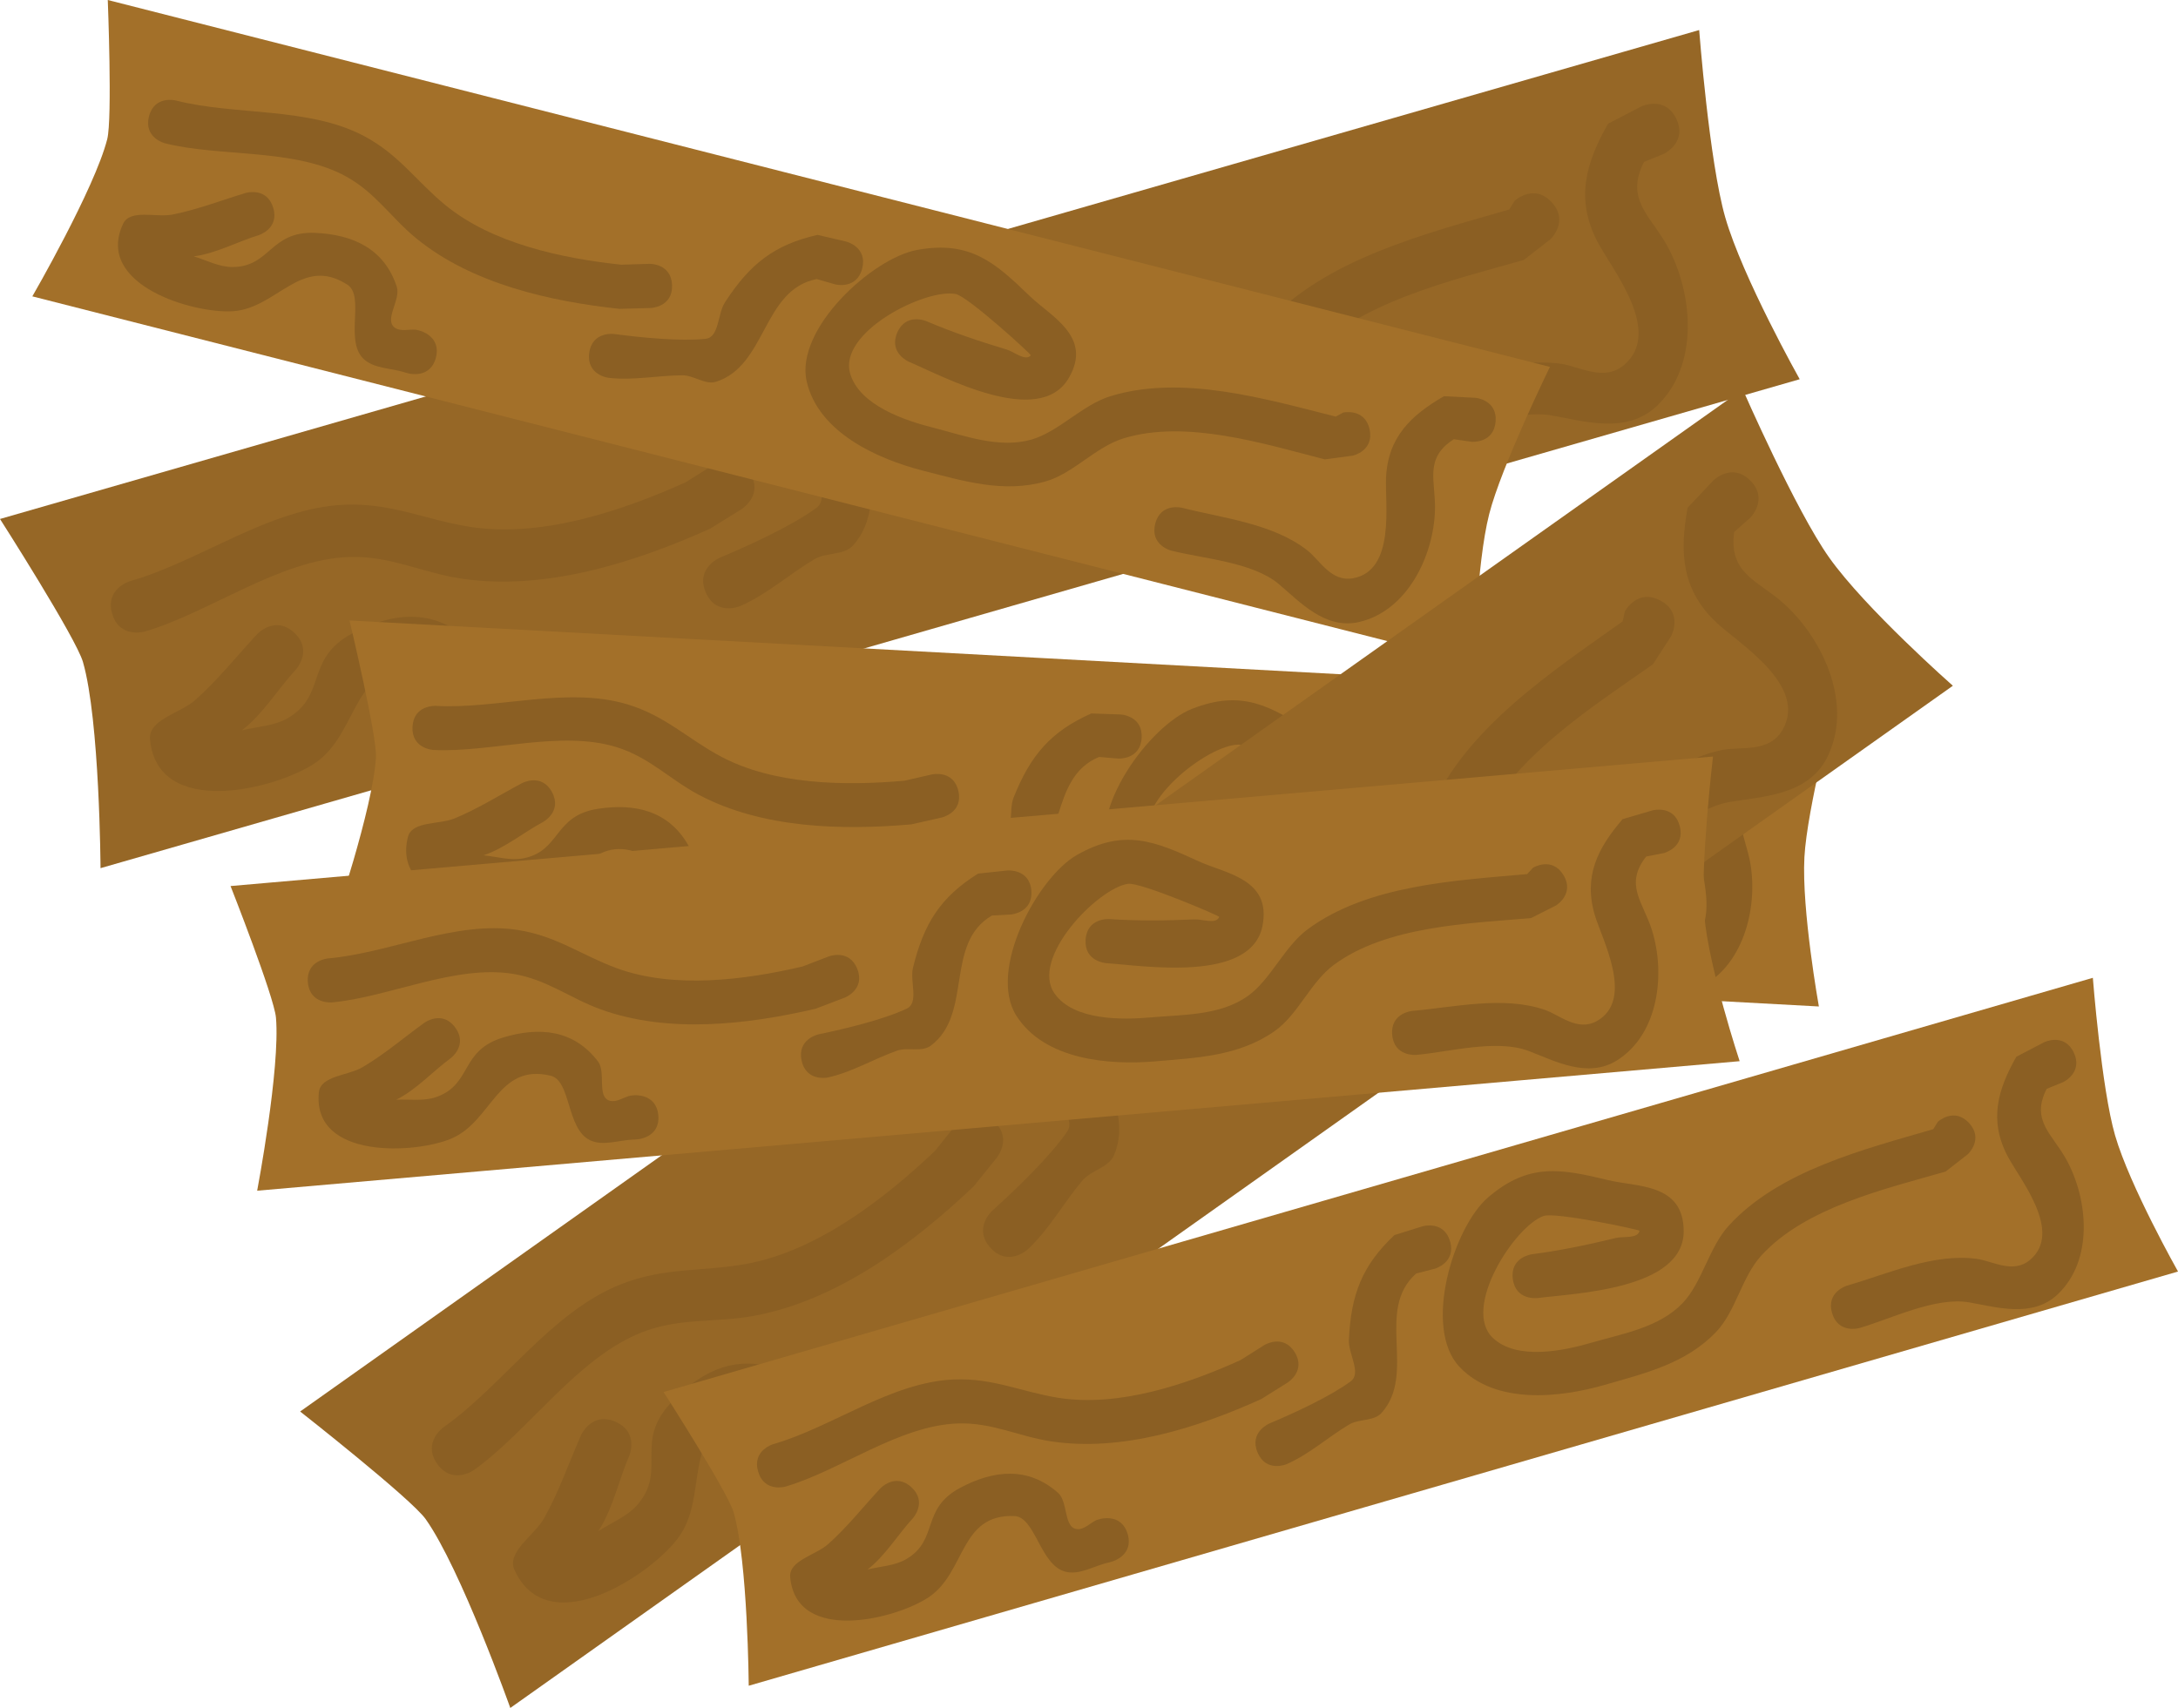 <svg version="1.1" xmlns="http://www.w3.org/2000/svg" xmlns:xlink="http://www.w3.org/1999/xlink" width="103.714" height="81.351" viewBox="0,0,103.714,81.351"><g transform="translate(-200.322,-123.311)"><g data-paper-data="{&quot;isPaintingLayer&quot;:true}" fill-rule="nonzero" stroke-linecap="butt" stroke-linejoin="miter" stroke-miterlimit="10" stroke-dasharray="" stroke-dashoffset="0" style="mix-blend-mode: normal"><g><path d="M205.109,164.662c0,0 -0.037,-7.044 -0.836,-9.818c-0.331,-1.151 -3.951,-6.814 -3.951,-6.814l80.913,-23.288c0,0 0.478,6.269 1.241,8.921c0.827,2.874 3.546,7.711 3.546,7.711z" fill="#966726" stroke="#ffffff" stroke-width="0"/><path d="M236.032,145.84c0.662,1.06 -0.398,1.722 -0.398,1.722l-1.497,0.932c-3.62,1.625 -7.911,2.988 -11.916,2.366c-1.825,-0.283 -3.316,-1.078 -5.246,-1.02c-3.317,0.099 -6.674,2.654 -9.766,3.554c0,0 -1.201,0.346 -1.547,-0.856c-0.346,-1.201 0.856,-1.547 0.856,-1.547c3.328,-0.946 6.663,-3.501 10.233,-3.641c2.215,-0.087 3.838,0.716 5.905,1.048c3.401,0.546 7.234,-0.73 10.305,-2.11l1.349,-0.847c0,0 1.06,-0.662 1.722,0.398z" fill="#8b5f23" stroke="none" stroke-width="0.5"/><path d="M274.215,132.948c0.846,0.92 -0.073,1.766 -0.073,1.766l-1.259,0.98c-3.409,0.972 -7.932,2.004 -10.433,4.73c-1.118,1.218 -1.444,3.148 -2.57,4.322c-1.723,1.798 -4.041,2.33 -6.322,2.986c-2.509,0.714 -6.154,1.125 -8.197,-1.037c-2.088,-2.209 -0.329,-7.91 1.634,-9.591c2.318,-1.985 4.16,-1.604 6.813,-0.961c1.629,0.395 4.242,0.177 4.25,2.884c0.009,3.33 -6.223,3.513 -8.274,3.778c0,0 -1.24,0.159 -1.399,-1.081c-0.159,-1.24 1.081,-1.399 1.081,-1.399c1.594,-0.203 3.174,-0.528 4.735,-0.908c0.459,-0.112 1.265,0.055 1.357,-0.408c0.012,-0.062 -4.759,-1.082 -5.424,-0.849c-1.635,0.573 -4.661,5.218 -2.879,6.902c1.365,1.29 4.047,0.723 5.612,0.266c1.74,-0.501 3.818,-0.848 5.131,-2.229c1.104,-1.162 1.492,-3.147 2.607,-4.364c2.86,-3.122 7.673,-4.31 11.586,-5.445l0.258,-0.417c0,0 0.92,-0.846 1.766,0.073z" fill="#8b5f23" stroke="none" stroke-width="0.5"/><path d="M244.837,139.586c0.346,1.201 -0.856,1.547 -0.856,1.547l-1.062,0.271c-2.346,2.063 0.025,5.654 -1.973,7.885c-0.433,0.484 -1.276,0.323 -1.835,0.654c-1.202,0.711 -2.263,1.679 -3.543,2.237c0,0 -1.149,0.492 -1.641,-0.657c-0.492,-1.149 0.657,-1.641 0.657,-1.641c1.444,-0.605 3.485,-1.546 4.619,-2.385c0.625,-0.463 -0.135,-1.554 -0.099,-2.331c0.119,-2.583 0.759,-4.225 2.591,-5.942l1.596,-0.494c0,0 1.201,-0.346 1.547,0.856z" fill="#8b5f23" stroke="none" stroke-width="0.5"/><path d="M280.146,128.97c0.539,1.128 -0.59,1.667 -0.59,1.667l-0.947,0.386c-0.924,1.806 0.329,2.57 1.116,4.018c1.232,2.268 1.514,5.686 -0.506,7.606c-1.444,1.373 -3.507,0.71 -5.024,0.45c-1.909,-0.328 -4.426,0.929 -6.205,1.441c0,0 -1.201,0.346 -1.547,-0.856c-0.346,-1.201 0.856,-1.547 0.856,-1.547c2.303,-0.663 4.894,-1.836 7.343,-1.498c0.89,0.123 2.059,0.874 3.019,0.055c1.865,-1.592 -0.581,-4.556 -1.261,-5.85c-1.081,-2.059 -0.552,-3.788 0.495,-5.639l1.584,-0.822c0,0 1.128,-0.539 1.667,0.59z" fill="#8b5f23" stroke="none" stroke-width="0.5"/><path d="M226.566,156.119c0.346,1.201 -0.856,1.547 -0.856,1.547l-0.222,0.064c-0.818,0.171 -1.648,0.729 -2.455,0.512c-1.436,-0.386 -1.682,-3.104 -2.881,-3.154c-3.084,-0.128 -2.75,3.146 -4.813,4.559c-1.821,1.248 -7.522,2.694 -7.874,-1.12c-0.087,-0.946 1.44,-1.239 2.15,-1.869c1.085,-0.963 1.969,-2.086 2.955,-3.145c0,0 0.852,-0.914 1.767,-0.062c0.914,0.852 0.062,1.767 0.062,1.767c-0.799,0.857 -1.568,2.126 -2.557,2.877c0.748,-0.18 1.556,-0.202 2.212,-0.593c1.84,-1.097 0.791,-2.829 3.046,-4.022c1.881,-0.995 3.829,-1.211 5.529,0.297c0.579,0.514 0.308,1.989 1.079,2.057c0.399,0.035 0.726,-0.338 1.089,-0.508l0.222,-0.064c0,0 1.201,-0.346 1.547,0.856z" fill="#8b5f23" stroke="none" stroke-width="0.5"/></g><g><path d="M201.862,137.427c0,0 2.967,-5.132 3.566,-7.487c0.249,-0.977 0.026,-6.629 0.026,-6.629l68.673,17.475c0,0 -2.317,4.757 -2.89,7.008c-0.621,2.439 -0.702,7.109 -0.702,7.109z" fill="#a37029" stroke="#ffffff" stroke-width="0"/><path d="M232.325,136.899c0.031,1.052 -1.021,1.082 -1.021,1.082l-1.484,0.041c-3.321,-0.358 -7.017,-1.192 -9.662,-3.346c-1.205,-0.981 -1.95,-2.192 -3.377,-2.971c-2.452,-1.338 -5.976,-0.909 -8.605,-1.569c0,0 -1.02,-0.259 -0.76,-1.279c0.259,-1.02 1.279,-0.76 1.279,-0.76c2.82,0.728 6.328,0.289 8.981,1.704c1.646,0.878 2.484,2.152 3.844,3.271c2.239,1.842 5.565,2.544 8.382,2.847l1.34,-0.041c0,0 1.052,-0.031 1.082,1.021z" fill="#8b5f23" stroke="none" stroke-width="0.5"/><path d="M265.54,143.763c0.224,1.028 -0.804,1.252 -0.804,1.252l-1.331,0.176c-2.89,-0.743 -6.614,-1.916 -9.589,-0.998c-1.33,0.41 -2.387,1.673 -3.704,2.048c-2.016,0.573 -3.925,-0.025 -5.861,-0.518c-2.126,-0.548 -4.949,-1.799 -5.514,-4.237c-0.577,-2.492 3.123,-5.885 5.263,-6.272c2.528,-0.457 3.704,0.603 5.357,2.198c1.015,0.979 3.006,1.931 1.861,3.901c-1.408,2.423 -6.013,-0.093 -7.616,-0.772c0,0 -0.968,-0.411 -0.557,-1.38c0.411,-0.968 1.38,-0.557 1.38,-0.557c1.244,0.53 2.53,0.965 3.826,1.353c0.381,0.114 0.896,0.578 1.159,0.28c0.035,-0.04 -2.997,-2.809 -3.579,-2.922c-1.431,-0.279 -5.603,1.81 -5.025,3.79c0.443,1.518 2.632,2.245 3.963,2.579c1.476,0.376 3.134,1.007 4.675,0.562c1.295,-0.375 2.421,-1.652 3.749,-2.062c3.405,-1.052 7.406,0.131 10.731,0.969l0.364,-0.193c0,0 1.028,-0.224 1.252,0.804z" fill="#8b5f23" stroke="none" stroke-width="0.5"/><path d="M241.379,136.098c-0.259,1.02 -1.279,0.76 -1.279,0.76l-0.887,-0.255c-2.581,0.502 -2.385,4.118 -4.785,4.889c-0.52,0.167 -1.064,-0.308 -1.611,-0.305c-1.175,0.006 -2.357,0.258 -3.525,0.119c0,0 -1.044,-0.131 -0.913,-1.175c0.131,-1.044 1.175,-0.913 1.175,-0.913c1.306,0.175 3.189,0.358 4.369,0.231c0.651,-0.07 0.563,-1.186 0.919,-1.735c1.184,-1.826 2.347,-2.746 4.408,-3.215l1.369,0.319c0,0 1.02,0.259 0.76,1.279z" fill="#8b5f23" stroke="none" stroke-width="0.5"/><path d="M271.54,143.394c-0.088,1.048 -1.137,0.96 -1.137,0.96l-0.852,-0.122c-1.439,0.919 -0.853,2.007 -0.897,3.393c-0.069,2.171 -1.317,4.774 -3.601,5.31c-1.633,0.383 -2.85,-0.975 -3.84,-1.808c-1.248,-1.049 -3.61,-1.206 -5.12,-1.59c0,0 -1.02,-0.259 -0.76,-1.279c0.259,-1.02 1.279,-0.76 1.279,-0.76c1.955,0.497 4.335,0.746 5.971,2.033c0.594,0.467 1.124,1.51 2.17,1.323c2.031,-0.364 1.514,-3.556 1.571,-4.786c0.09,-1.955 1.209,-2.986 2.757,-3.885l1.5,0.076c0,0 1.048,0.088 0.96,1.137z" fill="#8b5f23" stroke="none" stroke-width="0.5"/><path d="M221.08,140.342c-0.259,1.02 -1.279,0.76 -1.279,0.76l-0.188,-0.048c-0.667,-0.224 -1.507,-0.171 -2.001,-0.671c-0.879,-0.89 0.098,-2.97 -0.752,-3.515c-2.186,-1.404 -3.335,1.116 -5.434,1.266c-1.853,0.132 -6.609,-1.24 -5.244,-4.16c0.339,-0.724 1.573,-0.288 2.357,-0.444c1.197,-0.238 2.316,-0.678 3.483,-1.028c0,0 1.008,-0.302 1.31,0.706c0.302,1.008 -0.706,1.31 -0.706,1.31c-0.944,0.283 -2.043,0.878 -3.08,1.003c0.62,0.187 1.216,0.515 1.858,0.509c1.802,-0.015 1.777,-1.719 3.922,-1.627c1.789,0.077 3.296,0.748 3.89,2.566c0.202,0.619 -0.622,1.575 -0.091,1.953c0.275,0.195 0.671,0.063 1.007,0.094l0.188,0.048c0,0 1.02,0.259 0.76,1.279z" fill="#8b5f23" stroke="none" stroke-width="0.5"/></g><g><path d="M216.176,167.41c0,0 1.916,-5.61 2.048,-8.036c0.055,-1.007 -1.258,-6.509 -1.258,-6.509l70.758,3.84c0,0 -1.352,5.115 -1.478,7.435c-0.136,2.513 0.689,7.11 0.689,7.11z" fill="#a37029" stroke="#ffffff" stroke-width="0"/><path d="M245.959,160.99c0.234,1.026 -0.792,1.259 -0.792,1.259l-1.448,0.327c-3.327,0.292 -7.115,0.19 -10.127,-1.411c-1.372,-0.729 -2.338,-1.773 -3.888,-2.26c-2.664,-0.838 -6.038,0.266 -8.746,0.127c0,0 -1.05,-0.057 -0.993,-1.107c0.057,-1.05 1.107,-0.993 1.107,-0.993c2.907,0.168 6.264,-0.942 9.141,-0.068c1.785,0.542 2.854,1.63 4.405,2.464c2.553,1.374 5.953,1.418 8.775,1.169l1.307,-0.3c0,0 1.026,-0.234 1.259,0.792z" fill="#8b5f23" stroke="none" stroke-width="0.5"/><path d="M279.875,161.289c0.419,0.965 -0.546,1.384 -0.546,1.384l-1.272,0.431c-2.979,-0.169 -6.86,-0.598 -9.601,0.878c-1.225,0.66 -2.017,2.104 -3.237,2.726c-1.866,0.953 -3.856,0.736 -5.851,0.627c-2.192,-0.125 -5.203,-0.806 -6.23,-3.089c-1.049,-2.333 1.924,-6.379 3.948,-7.173c2.392,-0.938 3.751,-0.126 5.682,1.119c1.186,0.764 3.323,1.312 2.582,3.466c-0.912,2.65 -5.917,1.074 -7.622,0.718c0,0 -1.03,-0.216 -0.814,-1.246c0.216,-1.03 1.246,-0.814 1.246,-0.814c1.324,0.279 2.669,0.457 4.015,0.586c0.396,0.038 0.991,0.394 1.192,0.05c0.027,-0.046 -3.484,-2.175 -4.077,-2.173c-1.458,0.004 -5.147,2.861 -4.195,4.691c0.729,1.403 3.017,1.692 4.388,1.762c1.521,0.083 3.27,0.381 4.695,-0.355c1.198,-0.619 2.055,-2.09 3.278,-2.749c3.136,-1.692 7.291,-1.307 10.715,-1.128l0.32,-0.26c0,0 0.965,-0.419 1.384,0.546z" fill="#8b5f23" stroke="none" stroke-width="0.5"/><path d="M254.687,158.45c-0.057,1.05 -1.107,0.993 -1.107,0.993l-0.92,-0.078c-2.435,0.992 -1.542,4.502 -3.747,5.724c-0.478,0.265 -1.104,-0.096 -1.639,0.013c-1.152,0.233 -2.263,0.71 -3.435,0.8c0,0 -1.049,0.074 -1.123,-0.976c-0.074,-1.049 0.976,-1.123 0.976,-1.123c1.315,-0.082 3.198,-0.267 4.33,-0.62c0.625,-0.195 0.322,-1.273 0.565,-1.881c0.808,-2.021 1.77,-3.149 3.701,-4.008l1.405,0.048c0,0 1.05,0.057 0.993,1.107z" fill="#8b5f23" stroke="none" stroke-width="0.5"/><path d="M285.69,159.765c0.116,1.046 -0.929,1.162 -0.929,1.162l-0.859,0.045c-1.234,1.181 -0.448,2.134 -0.223,3.503c0.353,2.143 -0.367,4.939 -2.504,5.907c-1.527,0.692 -2.984,-0.404 -4.118,-1.03c-1.427,-0.788 -3.775,-0.484 -5.331,-0.568c0,0 -1.05,-0.057 -0.993,-1.107c0.057,-1.05 1.107,-0.993 1.107,-0.993c2.014,0.109 4.398,-0.108 6.251,0.837c0.674,0.343 1.396,1.263 2.385,0.877c1.922,-0.75 0.797,-3.782 0.614,-4.999c-0.29,-1.935 0.607,-3.164 1.952,-4.346l1.486,-0.216c0,0 1.046,-0.116 1.162,0.929z" fill="#8b5f23" stroke="none" stroke-width="0.5"/><path d="M235.595,166.546c-0.057,1.05 -1.107,0.993 -1.107,0.993l-0.194,-0.011c-0.698,-0.09 -1.512,0.125 -2.094,-0.271c-1.035,-0.703 -0.479,-2.932 -1.419,-3.303c-2.417,-0.954 -3.055,1.741 -5.086,2.295c-1.793,0.489 -6.724,0.064 -5.95,-3.065c0.192,-0.776 1.487,-0.587 2.226,-0.892c1.128,-0.466 2.141,-1.114 3.218,-1.684c0,0 0.93,-0.492 1.422,0.439c0.492,0.93 -0.439,1.422 -0.439,1.422c-0.872,0.46 -1.834,1.257 -2.828,1.581c0.644,0.063 1.292,0.269 1.922,0.14c1.765,-0.364 1.41,-2.031 3.533,-2.356c1.77,-0.271 3.378,0.095 4.313,1.763c0.318,0.568 -0.305,1.666 0.289,1.933c0.307,0.138 0.671,-0.069 1.006,-0.103l0.194,0.011c0,0 1.05,0.057 0.993,1.107z" fill="#8b5f23" stroke="none" stroke-width="0.5"/></g><g><path d="M224.622,204.662c0,0 -2.36,-6.637 -4.029,-8.992c-0.693,-0.977 -5.979,-5.128 -5.979,-5.128l68.693,-48.688c0,0 2.52,5.76 4.116,8.011c1.729,2.44 5.892,6.109 5.892,6.109z" fill="#966726" stroke="#ffffff" stroke-width="0"/><path d="M247.6,176.689c0.975,0.782 0.193,1.757 0.193,1.757l-1.106,1.374c-2.881,2.729 -6.481,5.432 -10.467,6.167c-1.816,0.335 -3.486,0.077 -5.288,0.768c-3.099,1.188 -5.424,4.707 -8.046,6.578c0,0 -1.02,0.723 -1.743,-0.297c-0.723,-1.02 0.297,-1.743 0.297,-1.743c2.83,-1.991 5.134,-5.504 8.458,-6.815c2.062,-0.813 3.86,-0.591 5.92,-0.959c3.391,-0.607 6.588,-3.077 9.031,-5.393l0.994,-1.245c0,0 0.782,-0.975 1.757,-0.193z" fill="#8b5f23" stroke="none" stroke-width="0.5"/><path d="M279.388,151.916c1.103,0.589 0.514,1.691 0.514,1.691l-0.865,1.34c-2.897,2.043 -6.826,4.51 -8.287,7.909c-0.653,1.519 -0.324,3.448 -0.999,4.928c-1.033,2.265 -3.045,3.533 -4.982,4.905c-2.133,1.502 -5.438,3.093 -8.08,1.727c-2.7,-1.396 -2.921,-7.358 -1.623,-9.592c1.533,-2.639 3.398,-2.887 6.114,-3.155c1.668,-0.165 4.063,-1.233 4.963,1.319c1.108,3.14 -4.714,5.37 -6.563,6.297c0,0 -1.118,0.559 -1.677,-0.559c-0.559,-1.118 0.559,-1.677 0.559,-1.677c1.438,-0.718 2.821,-1.546 4.17,-2.42c0.396,-0.257 1.213,-0.365 1.146,-0.833c-0.009,-0.062 -4.849,0.549 -5.4,0.989c-1.355,1.081 -2.677,6.464 -0.44,7.465c1.715,0.767 4.058,-0.654 5.385,-1.601c1.477,-1.047 3.325,-2.06 4.108,-3.798c0.658,-1.461 0.369,-3.463 1.02,-4.98c1.67,-3.891 5.821,-6.601 9.14,-8.964l0.106,-0.478c0,0 0.589,-1.103 1.691,-0.514z" fill="#8b5f23" stroke="none" stroke-width="0.5"/><path d="M253.848,167.878c0.723,1.02 -0.297,1.743 -0.297,1.743l-0.914,0.606c-1.533,2.722 1.89,5.328 0.74,8.095c-0.249,0.6 -1.098,0.726 -1.516,1.223c-0.9,1.068 -1.582,2.332 -2.606,3.281c0,0 -0.922,0.844 -1.766,-0.079c-0.844,-0.922 0.079,-1.766 0.079,-1.766c1.164,-1.047 2.78,-2.61 3.573,-3.776c0.438,-0.643 -0.64,-1.422 -0.863,-2.168c-0.741,-2.478 -0.678,-4.238 0.485,-6.464l1.343,-0.993c0,0 1.02,-0.723 1.743,0.297z" fill="#8b5f23" stroke="none" stroke-width="0.5"/><path d="M283.674,146.204c0.881,0.887 -0.006,1.768 -0.006,1.768l-0.766,0.677c-0.276,2.01 1.159,2.317 2.379,3.425c1.911,1.735 3.306,4.868 2.032,7.347c-0.911,1.772 -3.076,1.828 -4.594,2.083c-1.91,0.321 -3.871,2.338 -5.381,3.408c0,0 -1.02,0.723 -1.743,-0.297c-0.723,-1.02 0.297,-1.743 0.297,-1.743c1.955,-1.386 4.013,-3.348 6.437,-3.838c0.881,-0.178 2.232,0.145 2.868,-0.945c1.235,-2.118 -2.052,-4.109 -3.121,-5.106c-1.7,-1.587 -1.771,-3.393 -1.393,-5.486l1.224,-1.299c0,0 0.887,-0.881 1.768,0.006z" fill="#8b5f23" stroke="none" stroke-width="0.5"/><path d="M242.057,189.515c0.723,1.02 -0.297,1.743 -0.297,1.743l-0.188,0.133c-0.716,0.431 -1.315,1.232 -2.149,1.294c-1.483,0.11 -2.612,-2.375 -3.76,-2.026c-2.954,0.897 -1.558,3.877 -3.038,5.892c-1.307,1.779 -6.211,5.025 -7.802,1.542c-0.395,-0.864 0.95,-1.645 1.413,-2.474c0.706,-1.267 1.17,-2.618 1.752,-3.944c0,0 0.503,-1.145 1.647,-0.642c1.145,0.503 0.642,1.647 0.642,1.647c-0.471,1.072 -0.778,2.524 -1.464,3.56c0.646,-0.417 1.402,-0.704 1.892,-1.289c1.375,-1.642 -0.188,-2.932 1.548,-4.802c1.447,-1.56 3.215,-2.407 5.317,-1.544c0.716,0.294 0.947,1.776 1.697,1.586c0.388,-0.098 0.574,-0.559 0.861,-0.839l0.188,-0.133c0,0 1.02,-0.723 1.743,0.297z" fill="#8b5f23" stroke="none" stroke-width="0.5"/></g><g><path d="M212.568,180.025c0,0 1.106,-5.824 0.895,-8.244c-0.088,-1.004 -2.163,-6.267 -2.163,-6.267l70.593,-6.169c0,0 -0.618,5.255 -0.415,7.569c0.219,2.507 1.684,6.942 1.684,6.942z" fill="#a37029" stroke="#ffffff" stroke-width="0"/><path d="M241.15,169.472c0.376,0.983 -0.607,1.359 -0.607,1.359l-1.387,0.528c-3.253,0.758 -7.017,1.191 -10.225,0.03c-1.461,-0.529 -2.565,-1.426 -4.168,-1.69c-2.756,-0.454 -5.941,1.114 -8.64,1.358c0,0 -1.048,0.092 -1.14,-0.956c-0.092,-1.048 0.956,-1.14 0.956,-1.14c2.902,-0.244 6.069,-1.816 9.04,-1.355c1.843,0.286 3.055,1.212 4.708,1.819c2.721,1 6.093,0.565 8.852,-0.079l1.251,-0.481c0,0 0.983,-0.376 1.359,0.607z" fill="#8b5f23" stroke="none" stroke-width="0.5"/><path d="M274.769,164.989c0.551,0.896 -0.346,1.447 -0.346,1.447l-1.198,0.606c-2.973,0.253 -6.876,0.375 -9.381,2.222c-1.12,0.826 -1.701,2.367 -2.82,3.155c-1.713,1.206 -3.714,1.272 -5.704,1.446c-2.188,0.185 -5.265,-0.065 -6.603,-2.18c-1.368,-2.162 1.006,-6.586 2.898,-7.658c2.236,-1.266 3.696,-0.653 5.783,0.307c1.281,0.589 3.475,0.831 3.044,3.068c-0.53,2.752 -5.707,1.897 -7.444,1.785c0,0 -1.05,-0.069 -0.981,-1.119c0.069,-1.05 1.119,-0.981 1.119,-0.981c1.35,0.09 2.707,0.076 4.058,0.015c0.397,-0.018 1.036,0.25 1.187,-0.118c0.02,-0.049 -3.756,-1.662 -4.343,-1.577c-1.443,0.209 -4.692,3.557 -3.492,5.236c0.919,1.286 3.226,1.25 4.592,1.126c1.518,-0.133 3.291,-0.084 4.598,-1.013c1.099,-0.781 1.74,-2.358 2.858,-3.184c2.867,-2.117 7.034,-2.321 10.449,-2.627l0.28,-0.303c0,0 0.896,-0.551 1.447,0.346z" fill="#8b5f23" stroke="none" stroke-width="0.5"/><path d="M249.432,165.727c0.092,1.048 -0.956,1.14 -0.956,1.14l-0.921,0.052c-2.271,1.325 -0.892,4.674 -2.903,6.194c-0.436,0.33 -1.106,0.061 -1.621,0.244c-1.108,0.393 -2.14,1.022 -3.288,1.276c0,0 -1.029,0.221 -1.249,-0.808c-0.221,-1.029 0.808,-1.249 0.808,-1.249c1.29,-0.266 3.128,-0.715 4.2,-1.224c0.591,-0.281 0.139,-1.305 0.294,-1.941c0.515,-2.115 1.309,-3.367 3.1,-4.489l1.398,-0.15c0,0 1.048,-0.092 1.14,0.956z" fill="#8b5f23" stroke="none" stroke-width="0.5"/><path d="M280.311,162.661c0.263,1.019 -0.756,1.281 -0.756,1.281l-0.844,0.166c-1.055,1.343 -0.143,2.176 0.273,3.499c0.651,2.072 0.333,4.941 -1.647,6.201c-1.415,0.9 -3.012,0.02 -4.222,-0.439c-1.524,-0.579 -3.806,0.053 -5.358,0.188c0,0 -1.048,0.092 -1.14,-0.956c-0.092,-1.048 0.956,-1.14 0.956,-1.14c2.009,-0.176 4.338,-0.726 6.307,-0.052c0.715,0.245 1.56,1.054 2.485,0.533c1.797,-1.014 0.256,-3.857 -0.097,-5.036c-0.56,-1.875 0.155,-3.218 1.32,-4.578l1.441,-0.423c0,0 1.019,-0.263 1.281,0.756z" fill="#8b5f23" stroke="none" stroke-width="0.5"/><path d="M231.671,176.433c0.092,1.048 -0.956,1.14 -0.956,1.14l-0.193,0.017c-0.704,0.009 -1.479,0.336 -2.111,0.027c-1.124,-0.55 -0.888,-2.835 -1.87,-3.07c-2.527,-0.604 -2.78,2.154 -4.712,2.989c-1.706,0.737 -6.648,1.01 -6.323,-2.196c0.081,-0.795 1.39,-0.791 2.078,-1.197c1.052,-0.62 1.963,-1.405 2.949,-2.12c0,0 0.852,-0.618 1.469,0.234c0.618,0.852 -0.234,1.469 -0.234,1.469c-0.798,0.579 -1.638,1.503 -2.577,1.964c0.647,-0.028 1.318,0.085 1.922,-0.132c1.697,-0.609 1.11,-2.209 3.165,-2.83c1.714,-0.518 3.358,-0.382 4.518,1.138c0.395,0.518 -0.067,1.692 0.559,1.873c0.324,0.093 0.654,-0.162 0.982,-0.243l0.193,-0.017c0,0 1.048,-0.092 1.14,0.956z" fill="#8b5f23" stroke="none" stroke-width="0.5"/></g><g><path d="M235.976,203.604c0,0 -0.043,-5.928 -0.719,-8.261c-0.281,-0.968 -3.336,-5.729 -3.336,-5.729l68.06,-19.729c0,0 0.412,5.275 1.059,7.506c0.701,2.417 2.997,6.484 2.997,6.484z" fill="#a37029" stroke="#ffffff" stroke-width="0"/><path d="M261.971,187.713c0.559,0.891 -0.332,1.45 -0.332,1.45l-1.258,0.787c-3.044,1.374 -6.653,2.528 -10.025,2.011c-1.536,-0.235 -2.792,-0.902 -4.416,-0.85c-2.792,0.089 -5.612,2.244 -8.214,3.007c0,0 -1.01,0.293 -1.303,-0.718c-0.293,-1.01 0.718,-1.303 0.718,-1.303c2.8,-0.801 5.602,-2.957 8.606,-3.081c1.864,-0.077 3.232,0.597 4.971,0.873c2.864,0.454 6.087,-0.626 8.669,-1.792l1.134,-0.715c0,0 0.891,-0.559 1.45,0.332z" fill="#8b5f23" stroke="none" stroke-width="0.5"/><path d="M294.086,176.801c0.714,0.773 -0.059,1.487 -0.059,1.487l-1.058,0.826c-2.868,0.824 -6.673,1.7 -8.773,3.998c-0.939,1.027 -1.21,2.652 -2.156,3.642c-1.447,1.516 -3.397,1.967 -5.316,2.523c-2.11,0.605 -5.178,0.956 -6.9,-0.859c-1.761,-1.856 -0.29,-6.656 1.36,-8.074c1.948,-1.675 3.499,-1.357 5.733,-0.819c1.371,0.33 3.57,0.142 3.581,2.42c0.013,2.802 -5.231,2.967 -6.958,3.193c0,0 -1.043,0.136 -1.179,-0.907c-0.136,-1.043 0.907,-1.179 0.907,-1.179c1.341,-0.173 2.67,-0.45 3.984,-0.772c0.386,-0.095 1.065,0.044 1.141,-0.346c0.01,-0.052 -4.007,-0.903 -4.566,-0.706c-1.375,0.485 -3.914,4.399 -2.412,5.813c1.151,1.084 3.407,0.602 4.723,0.215c1.463,-0.424 3.212,-0.719 4.315,-1.884c0.927,-0.979 1.25,-2.651 2.187,-3.677c2.402,-2.632 6.451,-3.64 9.743,-4.601l0.216,-0.351c0,0 0.773,-0.714 1.487,0.059z" fill="#8b5f23" stroke="none" stroke-width="0.5"/><path d="M269.372,182.435c0.293,1.01 -0.718,1.303 -0.718,1.303l-0.894,0.23c-1.971,1.74 0.03,4.758 -1.648,6.64c-0.364,0.408 -1.073,0.274 -1.543,0.553c-1.01,0.601 -1.901,1.417 -2.978,1.889c0,0 -0.966,0.416 -1.382,-0.55c-0.416,-0.966 0.55,-1.382 0.55,-1.382c1.214,-0.511 2.931,-1.307 3.883,-2.014c0.525,-0.39 -0.116,-1.308 -0.087,-1.962c0.096,-2.174 0.632,-3.557 2.171,-5.005l1.342,-0.418c0,0 1.01,-0.293 1.303,0.718z" fill="#8b5f23" stroke="none" stroke-width="0.5"/><path d="M299.071,173.444c0.455,0.949 -0.493,1.404 -0.493,1.404l-0.796,0.326c-0.775,1.522 0.281,2.162 0.945,3.38c1.04,1.907 1.284,4.783 -0.414,6.402c-1.213,1.157 -2.951,0.603 -4.227,0.387c-1.607,-0.273 -3.723,0.789 -5.22,1.223c0,0 -1.01,0.293 -1.303,-0.718c-0.293,-1.01 0.718,-1.303 0.718,-1.303c1.937,-0.562 4.116,-1.553 6.177,-1.273c0.749,0.102 1.734,0.732 2.541,0.041c1.567,-1.343 -0.496,-3.833 -1.07,-4.922c-0.913,-1.731 -0.471,-3.187 0.408,-4.746l1.332,-0.695c0,0 0.949,-0.455 1.404,0.493z" fill="#8b5f23" stroke="none" stroke-width="0.5"/><path d="M254.021,196.379c0.293,1.01 -0.718,1.303 -0.718,1.303l-0.186,0.054c-0.689,0.145 -1.386,0.617 -2.066,0.435c-1.209,-0.322 -1.42,-2.61 -2.429,-2.65c-2.596,-0.103 -2.31,2.652 -4.043,3.845c-1.531,1.053 -6.326,2.279 -6.629,-0.93c-0.075,-0.796 1.21,-1.045 1.807,-1.577c0.912,-0.812 1.653,-1.758 2.482,-2.651c0,0 0.716,-0.771 1.487,-0.055c0.771,0.716 0.055,1.487 0.055,1.487c-0.671,0.722 -1.316,1.792 -2.147,2.426c0.629,-0.153 1.309,-0.172 1.86,-0.502c1.547,-0.926 0.661,-2.382 2.557,-3.39c1.581,-0.84 3.22,-1.025 4.653,0.241c0.488,0.432 0.262,1.673 0.911,1.729c0.336,0.029 0.611,-0.286 0.916,-0.429l0.186,-0.054c0,0 1.01,-0.293 1.303,0.718z" fill="#8b5f23" stroke="none" stroke-width="0.5"/></g></g></g></svg>